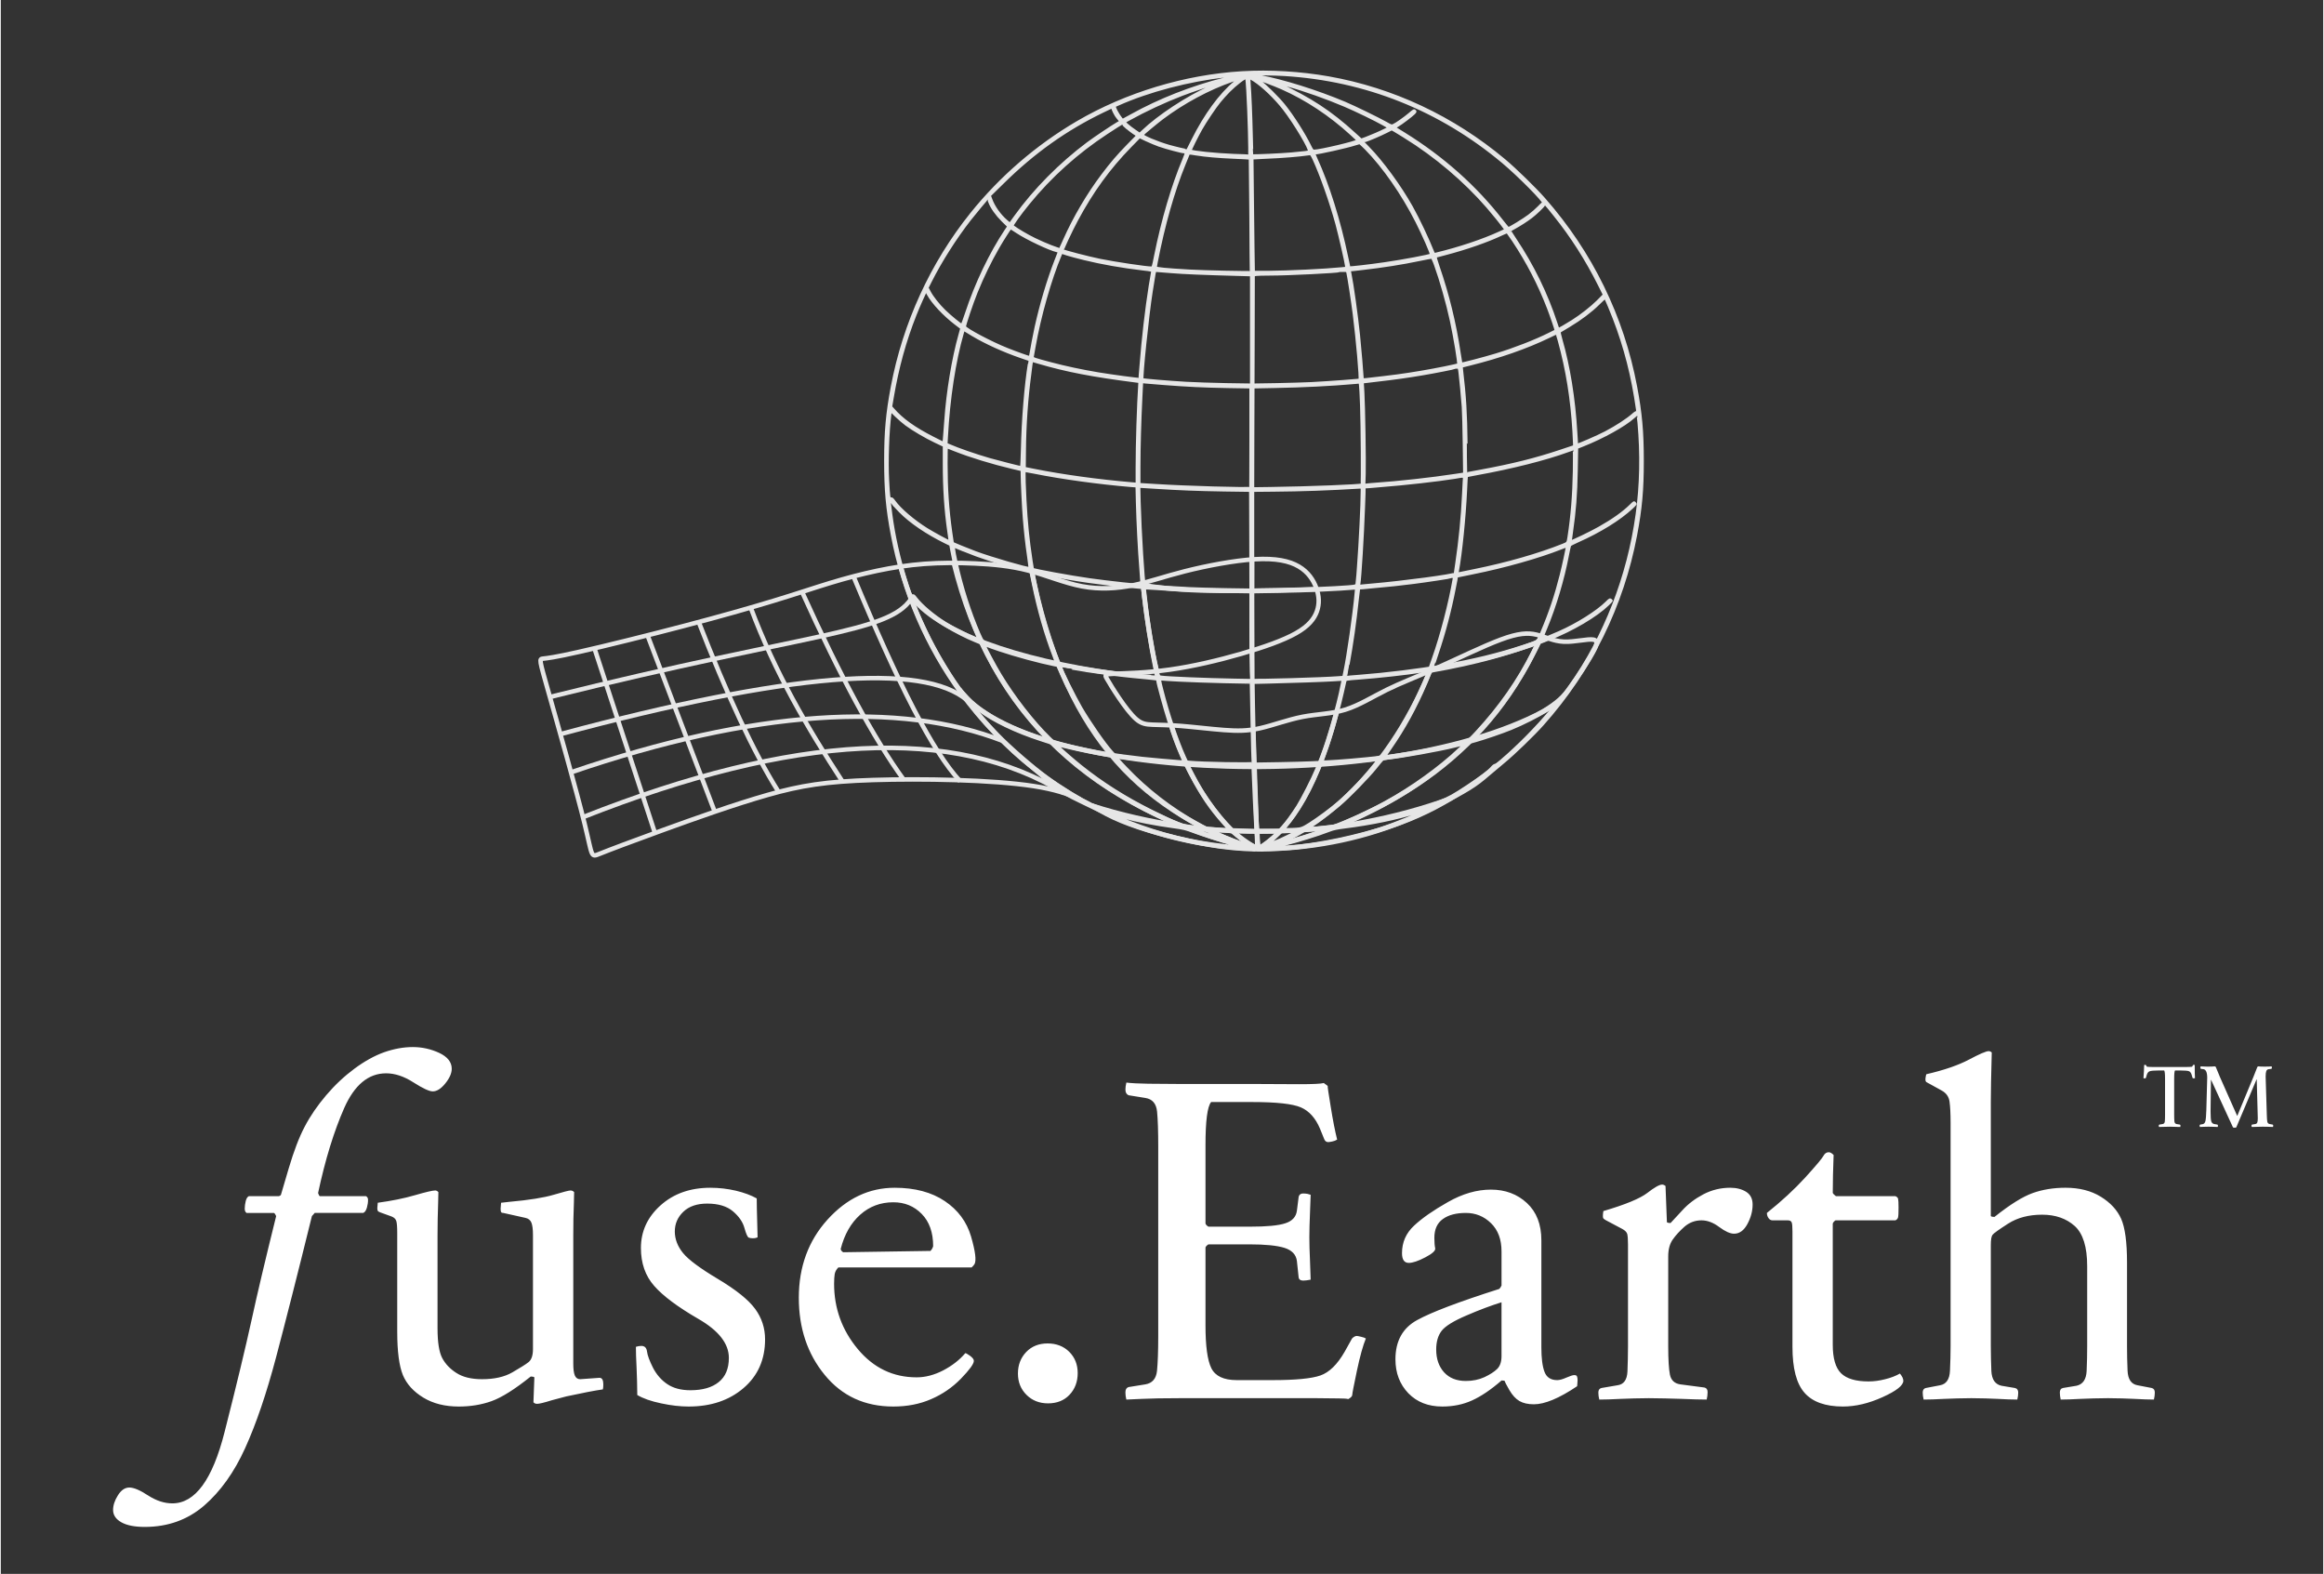<?xml version="1.0" encoding="UTF-8"?>
<!DOCTYPE svg PUBLIC "-//W3C//DTD SVG 1.1//EN" "http://www.w3.org/Graphics/SVG/1.1/DTD/svg11.dtd">
<!-- Creator: CorelDRAW 2019 (64-Bit) -->
<svg xmlns="http://www.w3.org/2000/svg" xml:space="preserve" width="731px" height="495px" version="1.1" style="shape-rendering:geometricPrecision; text-rendering:geometricPrecision; image-rendering:optimizeQuality; fill-rule:evenodd; clip-rule:evenodd"
viewBox="0 0 715.14 484.592"
 xmlns:xlink="http://www.w3.org/1999/xlink">
 <rect x="0" y="0" width="715.14" height="484.592" fill="#333333" stroke="none"/>
 <defs>
  <style type="text/css">
   <![CDATA[
    .str1 {stroke:#E6E6E6;stroke-width:1.388;stroke-miterlimit:22.926}
    .str0 {stroke:#E6E6E6;stroke-width:0.555;stroke-miterlimit:22.926}
    .fil0 {fill:none}
    .fil2 {fill:none}
    .fil1 {fill:#E6E6E6}
    .fil3 {fill:white;fill-rule:nonzero}
   ]]>
  </style>
 </defs>
 <g id="Layer_x0020_1">
  <rect class="fil0" width="715.14" height="484.592"/>
  <path class="fil1 str0" d="M382.133 22.213c-17.496,1.05 -35.611,6.538 -50.672,15.343 -12.439,7.287 -23.641,16.953 -32.67,28.193 -12.308,15.323 -20.738,33.719 -24.447,53.295 -1.554,8.205 -2.06,13.844 -2.06,22.854 0,9.01 0.506,14.649 2.06,22.854 3.335,17.702 10.566,34.468 21.056,48.874 6.201,8.505 14.125,16.766 22.236,23.173 1.012,0.805 2.51,2.098 3.353,2.885 2.342,2.191 5.451,4.327 8.973,6.144 2.623,1.349 12.289,5.957 14.237,6.781 11.109,4.702 22.424,7.531 34.843,8.73 4.703,0.468 15.155,0.468 19.857,0 15.342,-1.48 29.523,-5.601 42.505,-12.364 10.715,-5.564 12.626,-6.744 16.879,-10.434 0.936,-0.806 2.997,-2.529 4.589,-3.859 3.204,-2.641 9.142,-8.374 11.989,-11.577 14.762,-16.541 24.615,-36.548 28.736,-58.353 1.555,-8.205 2.061,-13.844 2.061,-22.854 0,-9.01 -0.506,-14.649 -2.061,-22.854 -4.083,-21.637 -13.693,-41.269 -28.305,-57.885 -2.81,-3.203 -8.936,-9.16 -12.233,-11.914 -15.829,-13.244 -34.337,-21.936 -54.175,-25.458 -8.786,-1.536 -18.077,-2.098 -26.751,-1.573l0 -0.001zm13.113 0.918c25.046,1.537 47.919,10.678 67.251,26.863 4.815,4.028 12.926,12.233 12.345,12.458 -0.149,0.056 -0.768,0.655 -1.386,1.311 -0.618,0.656 -1.929,1.798 -2.922,2.548 -1.724,1.292 -5.901,3.84 -6.276,3.84 -0.112,0 -0.955,-0.993 -1.892,-2.211 -8.092,-10.453 -18.227,-19.482 -30.197,-26.9l-2.848 -1.761 0.862 -0.506c1.161,-0.674 4.365,-3.109 5.058,-3.821 0.506,-0.543 0.525,-0.618 0.244,-0.881 -0.282,-0.281 -0.431,-0.206 -1.78,0.956 -1.48,1.255 -4.027,3.053 -4.964,3.465 -0.45,0.206 -0.637,0.15 -2.173,-0.73 -2.248,-1.274 -9.854,-4.983 -12.72,-6.182 -8.598,-3.616 -19.014,-6.875 -26.001,-8.168 -0.918,-0.187 -1.723,-0.356 -1.761,-0.393 -0.15,-0.15 6.144,-0.075 9.16,0.112l0 0zm-18.452 1.012c-10.134,2.585 -19.969,6.444 -28.623,11.24 -1.405,0.787 -2.623,1.423 -2.679,1.423 -0.319,0 -1.892,-2.416 -2.267,-3.503l-0.206 -0.58 1.049 -0.469c9.498,-4.233 21.805,-7.455 33.288,-8.729 2.735,-0.3 2.642,-0.187 -0.562,0.618l0 0zm7.007 3.859c0.412,7.1 0.749,19.557 0.543,19.763 -0.038,0.038 -2.173,0 -4.74,-0.112 -5.395,-0.206 -12.738,-0.956 -13.131,-1.349 -0.113,-0.112 1.985,-4.365 3.259,-6.594 1.293,-2.286 4.159,-6.557 5.601,-8.336 0.694,-0.881 2.042,-2.36 2.96,-3.297 1.986,-2.005 4.983,-4.29 5.17,-3.953 0.075,0.131 0.225,1.873 0.338,3.878l0 0zm2.098 -3.166c2.753,1.78 6.519,5.395 9.16,8.804 3.316,4.272 8.242,12.552 7.68,12.907 -0.262,0.169 -1.03,0.263 -5.245,0.656 -2.903,0.281 -11.764,0.674 -12.008,0.544 -0.056,-0.038 -0.168,-2.698 -0.224,-5.92 -0.131,-6.013 -0.431,-13.207 -0.675,-16.129 -0.075,-0.899 -0.075,-1.63 0,-1.63 0.057,0 0.656,0.356 1.311,0.768l0.001 0zm-5.92 0.394c-4.552,3.765 -9.198,10.115 -13.057,17.833 -0.824,1.667 -1.536,3.054 -1.573,3.091 -0.094,0.094 -3.541,-0.693 -5.695,-1.311 -3.522,-1.012 -8.186,-2.979 -7.961,-3.353 0.168,-0.281 4.308,-3.709 5.994,-4.983 6.463,-4.871 14.368,-9.123 21.543,-11.577 1.779,-0.6 1.817,-0.6 0.749,0.299l0 0.001zm14.518 2.041c7.475,3.316 14.78,8.149 21.168,13.994 1.087,0.974 1.986,1.854 2.023,1.929 0.169,0.394 -11.464,3.166 -13.337,3.166 -0.319,0 -0.544,-0.281 -1.031,-1.274 -1.854,-3.821 -5.432,-9.441 -8.13,-12.776 -1.742,-2.173 -5.732,-6.125 -7.118,-7.08 -0.487,-0.338 -0.881,-0.656 -0.881,-0.675 0,-0.187 4.946,1.667 7.306,2.716l0 0zm1.78 -0.861c5.264,1.442 11.951,3.821 17.59,6.219 3.166,1.33 9.572,4.44 11.764,5.695l1.705 0.974 -1.106 0.562c-1.517,0.768 -4.196,1.929 -5.9,2.566l-1.405 0.506 -2.154 -1.948c-7.175,-6.557 -13.544,-10.734 -23.211,-15.211 -0.599,-0.263 -0.318,-0.207 2.717,0.637l0 0zm-24.091 0.356c-6.95,3.109 -15.829,8.973 -20.606,13.562l-0.88 0.824 -1.368 -0.936c-0.768,-0.506 -1.798,-1.293 -2.323,-1.761l-0.918 -0.843 1.387 -0.787c4.814,-2.679 10.902,-5.526 16.241,-7.568 3.184,-1.218 9.441,-3.297 9.985,-3.316 0.149,0 -0.525,0.375 -1.518,0.825l0 0zm-28.942 8.729c0.3,0.468 0.749,1.068 1.011,1.349l0.469 0.506 -0.9 0.524c-1.929,1.143 -7.043,4.571 -9.179,6.163 -8.504,6.369 -16.372,14.312 -22.31,22.555l-1.612 2.229 -1.03 -0.881c-2.004,-1.723 -3.84,-4.308 -4.646,-6.537l-0.43 -1.162 4.065 -3.99c9.404,-9.273 19.332,-16.335 30.647,-21.805l2.81 -1.349 0.281 0.768c0.168,0.431 0.543,1.162 0.824,1.63l0 0zm3.166 3.672c0.637,0.58 1.686,1.386 2.323,1.817l1.161 0.768 -2.847 2.903c-3.185,3.26 -5.077,5.471 -7.906,9.217 -4.458,5.901 -8.71,13.15 -11.726,19.932 -0.637,1.442 -1.218,2.697 -1.293,2.772 -0.206,0.225 -4.515,-1.461 -7.774,-3.053 -2.398,-1.18 -5.114,-2.773 -6.725,-3.972 -0.225,-0.149 2.285,-3.652 4.889,-6.837 6.819,-8.374 15.005,-15.717 24.072,-21.655 2.604,-1.705 4.477,-2.904 4.608,-2.922 0.037,-0.019 0.599,0.449 1.218,1.03l0 0zm85.834 3.034c9.572,5.958 18.471,13.488 25.514,21.618 1.667,1.911 4.252,5.114 5.077,6.294l0.449 0.6 -1.667 0.768c-5.17,2.398 -12.607,4.889 -19.745,6.594 -0.43,0.112 -0.524,0.056 -0.749,-0.487 -1.63,-4.121 -4.496,-10.153 -6.594,-13.9 -3.578,-6.388 -9.123,-13.956 -13.356,-18.264 -0.862,-0.881 -1.574,-1.649 -1.574,-1.705 0,-0.056 0.356,-0.225 0.806,-0.337 1.105,-0.338 4.402,-1.761 6.313,-2.717l1.592 -0.805 0.843 0.468c0.468,0.263 1.854,1.106 3.091,1.873l0 0zm-75.437 2.736c2.004,0.692 6.856,1.985 7.511,1.985 0.207,0 0.431,0.075 0.487,0.187 0.057,0.094 -0.224,0.956 -0.636,1.911 -3.391,7.999 -6.52,18.621 -8.749,29.692 -0.674,3.409 -0.73,3.615 -1.142,3.615 -1.611,0 -11.296,-1.442 -15.792,-2.36 -3.653,-0.749 -11.09,-2.679 -11.371,-2.96 -0.15,-0.15 2.548,-5.92 4.309,-9.198 4.739,-8.86 9.872,-15.923 16.484,-22.704l2.773 -2.829 2.098 0.993c1.161,0.543 2.96,1.293 4.028,1.668l0 0zm63.466 0.899c5.527,5.62 11.278,13.9 15.624,22.461 2.06,4.064 4.608,9.872 4.402,10.059 -0.281,0.281 -8.58,1.855 -14.05,2.641 -4.739,0.694 -10.771,1.386 -10.902,1.255 -0.056,-0.037 -0.375,-1.461 -0.731,-3.147 -2.341,-11.239 -5.807,-22.292 -9.516,-30.366 -0.356,-0.787 -0.6,-1.442 -0.525,-1.442 1.181,0 9.966,-1.967 12.495,-2.791 0.619,-0.206 1.218,-0.375 1.311,-0.375 0.113,-0.019 0.956,0.768 1.892,1.705l0 0zm-52.32 1.742c3.034,0.487 6.874,0.824 11.764,1.03 2.604,0.113 4.777,0.225 4.795,0.262 0.113,0.113 0.394,34.694 0.281,34.806 -0.168,0.15 -14.405,-0.15 -18.77,-0.412 -7.25,-0.412 -10.303,-0.712 -10.303,-1.012 0,-0.112 0.131,-0.843 0.281,-1.611 2.173,-11.239 5.208,-21.917 8.524,-29.991 0.524,-1.274 1.049,-2.548 1.161,-2.847 0.225,-0.6 0.075,-0.581 2.267,-0.225l0 0zm36.21 1.348c2.267,4.89 5.283,13.432 7.1,20.101 0.974,3.634 2.81,11.633 2.941,12.832l0.056 0.562 -1.311 0.131c-5.208,0.525 -16.691,1.068 -22.704,1.105l-4.346 0 -0.113 -7.081c-0.037,-3.896 -0.131,-11.726 -0.206,-17.403l-0.112 -10.34 1.948 -0.112c1.068,-0.057 3.746,-0.188 5.957,-0.3 2.211,-0.131 5.245,-0.375 6.744,-0.544 1.498,-0.187 2.866,-0.356 3.034,-0.374 0.225,-0.019 0.525,0.393 1.012,1.423l0 0zm-99.809 13.301c0.619,1.686 2.192,3.915 4.084,5.788l1.742 1.705 -0.805 1.199c-4.665,6.969 -9.198,16.447 -12.139,25.402 -0.656,1.985 -1.255,3.615 -1.349,3.615 -0.299,0 -3.391,-2.529 -5.151,-4.215 -1.93,-1.873 -3.841,-4.271 -4.721,-5.994l-0.6 -1.124 0.993 -1.967c3.073,-6.126 7.625,-13.301 12.102,-19.033 1.442,-1.854 5.283,-6.444 5.395,-6.444 0.037,0 0.243,0.487 0.449,1.068l0 0zm174.141 4.215c5.114,6.35 9.723,13.562 13.582,21.28l1.517 3.035 -1.911 1.93c-1.986,1.967 -5.095,4.402 -7.737,6.069 -2.041,1.293 -4.233,2.548 -4.289,2.454 -0.038,-0.019 -0.3,-0.768 -0.581,-1.648 -2.997,-9.142 -7.231,-17.815 -12.701,-26.002 -0.918,-1.386 -1.63,-2.529 -1.592,-2.547 0.037,-0.038 0.656,-0.375 1.367,-0.768 1.743,-0.956 3.653,-2.192 5.152,-3.316 1.368,-1.03 3.672,-3.222 3.971,-3.803 0.244,-0.412 0.113,-0.562 3.222,3.316l0 0zm-165.58 5.114c3.091,2.042 10.004,5.301 12.252,5.807 0.318,0.075 0.58,0.15 0.58,0.187 0,0.038 -0.449,1.218 -1.011,2.66 -2.342,6.014 -4.552,13.451 -6.107,20.475 -0.468,2.08 -1.405,7.007 -1.592,8.28 -0.075,0.506 -0.188,0.9 -0.263,0.9 -0.3,0 -4.084,-1.349 -6.856,-2.455 -4.758,-1.873 -12.663,-6.05 -12.963,-6.837 -0.113,-0.318 2.21,-7.25 3.559,-10.565 2.023,-4.983 4.178,-9.404 6.707,-13.807 1.217,-2.116 3.596,-5.863 3.727,-5.863 0.075,0 0.956,0.543 1.967,1.218zm152.748 2.585c4.402,6.632 7.887,13.357 10.734,20.737 0.843,2.173 2.417,6.782 2.342,6.857 -0.019,0.018 -0.899,0.468 -1.93,0.974 -4.327,2.173 -10.79,4.683 -16.466,6.406 -3.69,1.124 -10.397,2.866 -10.509,2.754 -0.056,-0.056 -0.3,-1.461 -0.562,-3.147 -1.386,-9.273 -3.541,-18.04 -6.5,-26.638 -0.675,-1.93 -0.956,-2.998 -0.806,-3.035 0.113,-0.037 1.386,-0.375 2.829,-0.749 6.35,-1.649 13.094,-3.991 17.422,-6.07 0.824,-0.393 1.573,-0.674 1.648,-0.637 0.075,0.057 0.88,1.199 1.798,2.548zm-132.141 5.657c5.507,1.349 11.558,2.417 18.32,3.222 2.304,0.263 2.735,0.356 2.66,0.6 -0.037,0.168 -0.374,2.154 -0.749,4.421 -1.161,7.381 -2.154,15.885 -2.829,24.54 -0.168,2.154 -0.337,3.971 -0.374,4.009 -0.132,0.131 -8.13,-0.937 -12.57,-1.668 -5.245,-0.88 -10.284,-1.966 -14.518,-3.09 -5.096,-1.349 -5.732,-1.574 -5.657,-1.93 0.037,-0.168 0.281,-1.536 0.543,-3.035 1.686,-9.535 4.908,-20.887 8.036,-28.305l0.281 -0.693 1.742 0.562c0.956,0.3 3.26,0.918 5.115,1.368l0 -0.001zm108.126 1.874c1.611,4.439 3.709,11.782 4.833,17.046 1.18,5.471 2.454,13.17 2.21,13.413 -0.225,0.206 -6.837,1.536 -11.408,2.304 -5.713,0.956 -8.018,1.256 -16.972,2.267 -0.656,0.075 -0.899,0.038 -0.899,-0.131 0,-0.749 -0.806,-10.341 -1.143,-13.45 -0.618,-5.995 -1.985,-15.792 -2.623,-18.771 -0.112,-0.505 -0.168,-0.955 -0.131,-0.992 0.038,-0.057 1.63,-0.262 3.541,-0.469 6.463,-0.73 12.382,-1.667 17.871,-2.81 1.855,-0.393 3.484,-0.693 3.634,-0.674 0.169,0 0.6,0.899 1.087,2.267l0 0zm-81.245 2.154c4.159,0.337 9.61,0.562 20.662,0.862l3.878 0.112 0 16.785 0 16.766 -7.53 -0.113c-4.159,-0.075 -9.742,-0.262 -12.42,-0.412 -5.395,-0.318 -13.207,-0.974 -13.357,-1.124 -0.356,-0.337 1.649,-19.669 2.791,-26.881 0.993,-6.314 0.993,-6.37 1.237,-6.37 0.075,0 2.21,0.169 4.739,0.375l0 0zm54.194 0.037c0.282,1.143 1.499,8.992 1.986,12.889 0.974,7.68 2.042,19.8 1.761,20.062 -0.15,0.131 -8.767,0.787 -14.78,1.106 -1.967,0.093 -6.782,0.243 -10.678,0.318l-7.1 0.112 0.056 -16.765 0.038 -16.766 0.712 -0.131c0.374,-0.056 2.341,-0.113 4.346,-0.113 5.376,0 21.056,-0.787 21.336,-1.049 0.038,-0.037 0.562,-0.075 1.162,-0.075 0.955,0 1.068,0.038 1.161,0.412l0 0zm-129.107 6.857c1.443,2.603 4.946,6.331 8.43,8.991l1.799 1.368 -0.525 1.911c-2.079,7.38 -3.784,17.665 -4.383,26.45 -0.169,2.361 -0.356,4.89 -0.431,5.583l-0.131 1.274 -3.091 -1.555c-5.733,-2.904 -9.592,-5.657 -12.327,-8.823l-0.618 -0.693 0.487 -2.867c1.555,-9.141 3.803,-17.346 7.006,-25.42 1.087,-2.754 3.054,-7.119 3.185,-7.119 0.056,0 0.337,0.412 0.599,0.9l0 0zm209.753 3.84c3.784,9.01 6.369,18.002 7.98,27.762 0.693,4.196 0.73,4.646 0.505,4.496 -0.112,-0.056 -0.655,0.262 -1.18,0.749 -1.723,1.536 -5.02,3.691 -8.392,5.47 -2.51,1.312 -8.542,3.934 -8.692,3.784 -0.038,-0.037 -0.169,-1.723 -0.281,-3.728 -0.6,-10.34 -2.192,-20.231 -4.608,-28.605 -0.469,-1.648 -0.581,-2.248 -0.413,-2.36 0.132,-0.075 1.387,-0.843 2.81,-1.686 3.503,-2.098 6.744,-4.533 9.011,-6.781 1.049,-1.031 1.948,-1.855 2.023,-1.836 0.056,0.037 0.618,1.255 1.237,2.735zm-196.003 8.692c4.047,2.417 9.648,4.945 14.818,6.725 1.424,0.487 2.623,0.899 2.623,0.899 0.018,0.019 -0.038,0.487 -0.132,1.049 -1.086,6.725 -1.948,17.178 -2.154,26.507 -0.075,2.941 -0.187,5.339 -0.262,5.339 -0.318,0 -7.268,-1.779 -9.648,-2.454 -4.402,-1.274 -9.591,-3.072 -12.326,-4.271l-0.899 -0.393 0.113 -2.005c0.636,-11.951 2.397,-23.453 4.889,-32.052l0.3 -0.993 0.487 0.319c0.28,0.187 1.273,0.787 2.191,1.33l0 0zm180.492 1.686c2.472,9.01 3.896,17.833 4.496,27.874 0.093,1.742 0.187,3.485 0.187,3.859l0 0.675 -3.971 1.33c-7.831,2.622 -14.874,4.383 -24.859,6.219 -2.192,0.412 -4.028,0.749 -4.046,0.749 -0.019,0 -0.094,-4.027 -0.15,-8.954 -0.113,-9.535 -0.412,-14.462 -1.387,-22.816l-0.093 -0.956 2.398 -0.599c9.197,-2.286 17.609,-5.227 24.427,-8.524 1.181,-0.562 2.211,-1.049 2.267,-1.049 0.075,0 0.394,0.993 0.731,2.192l0 0zm-160.241 6.781c8.673,2.548 16.578,4.065 30.047,5.789l1.03 0.131 -0.037 0.655c-0.431,6.482 -0.805,18.434 -0.805,25.646l0 4.945 -1.537 -0.131c-10.097,-0.843 -21.355,-2.398 -29.86,-4.103l-2.978 -0.599 0.056 -5.339c0.056,-7.643 0.655,-16.185 1.63,-23.416 0.15,-1.18 0.337,-2.604 0.393,-3.147 0.075,-0.525 0.15,-0.974 0.169,-0.974 0.018,0 0.88,0.244 1.892,0.543zm129.669 3.147c0.243,1.911 0.693,6.688 0.992,10.453 0.094,1.443 0.244,6.632 0.3,11.54l0.112 8.917 -2.603 0.393c-7.4,1.143 -17.853,2.285 -24.896,2.754 -0.918,0.056 -2.023,0.168 -2.417,0.224l-0.73 0.094 0.112 -3.334c0.112,-3.915 -0.15,-20.738 -0.412,-25.084 -0.113,-1.648 -0.169,-2.997 -0.15,-3.034 0.038,-0.019 1.948,-0.263 4.252,-0.525 4.983,-0.562 9.742,-1.218 14.181,-1.985 3.616,-0.6 9.835,-1.836 9.966,-1.967 0.038,-0.038 0.3,-0.075 0.581,-0.075 0.506,0 0.524,0.037 0.712,1.629l0 0zm-91.005 3.41c7.25,0.562 12.158,0.805 19.726,0.936l6.875 0.113 0 15.342c0,8.43 -0.037,15.38 -0.075,15.455 -0.206,0.337 -20.082,-0.244 -29.036,-0.825 -2.267,-0.149 -4.309,-0.281 -4.552,-0.281l-0.431 0 0 -5.395c0,-5.919 0.244,-14.312 0.6,-21.374l0.224 -4.552 0.937 0.112c0.524,0.057 3.11,0.263 5.732,0.469l0 0zm60.676 6.575c0.225,5.919 0.337,24.09 0.15,24.278 -0.3,0.299 -16.073,0.918 -27.819,1.086l-5.469 0.075 0.037 -15.492 0.056 -15.473 6.557 -0.131c8.542,-0.15 17.421,-0.6 24.633,-1.237l1.405 -0.131 0.113 0.656c0.075,0.356 0.225,3.222 0.337,6.369l0 0zm-140.122 5.919c2.267,1.668 5.976,3.841 8.954,5.264l2.679 1.274 0 5.526c0,7.587 0.45,14.35 1.387,20.794 0.243,1.592 0.412,2.941 0.374,2.978 -0.094,0.113 -4.72,-2.397 -6.819,-3.69 -4.083,-2.529 -8.298,-6.107 -10.041,-8.561 -0.58,-0.805 -0.824,-1.011 -1.123,-0.936 -0.506,0.112 -0.544,-0.188 -0.843,-5.527 -0.319,-5.732 0,-15.117 0.693,-20.437l0.112 -0.843 1.555 1.517c0.862,0.843 2.248,2.023 3.072,2.641l0 0zm225.544 -0.73c0.88,9.76 0.693,19.314 -0.562,28.343 -2.66,19.182 -9.741,37.353 -20.606,52.864 -2.173,3.072 -4.084,4.777 -8.28,7.381 -4.927,3.053 -13.581,6.669 -20.55,8.598 -0.525,0.15 -0.674,0.337 1.929,-2.491 6.126,-6.65 12.158,-15.455 16.429,-24.016l1.368 -2.716 2.791 -1.105c7.268,-2.867 14.537,-7.156 18.208,-10.716 1.255,-1.217 1.274,-1.236 0.881,-1.517 -0.394,-0.262 -0.469,-0.225 -1.48,0.787 -2.848,2.828 -8.917,6.65 -14.462,9.104 -2.36,1.03 -5.301,2.248 -5.339,2.192 -0.019,-0.038 0.544,-1.424 1.255,-3.11 2.866,-6.837 5.377,-15.267 6.8,-22.798 0.281,-1.442 0.562,-2.735 0.637,-2.866 0.056,-0.131 1.124,-0.693 2.361,-1.236 6.743,-2.979 12.925,-6.8 16.653,-10.303 1.274,-1.181 1.311,-1.237 0.974,-1.593 -0.337,-0.356 -0.356,-0.356 -1.386,0.675 -2.285,2.248 -5.489,4.533 -9.685,6.893 -2.604,1.48 -8.486,4.309 -8.636,4.159 -0.037,-0.037 0.075,-1.199 0.281,-2.585 0.974,-6.725 1.349,-11.521 1.499,-19.426l0.112 -6.632 1.78 -0.711c6.125,-2.417 12.869,-6.163 15.642,-8.692 0.524,-0.469 0.993,-0.843 1.049,-0.862 0.056,0 0.206,1.068 0.337,2.379l0 0zm-210.501 8.655c4.72,1.873 11.558,3.971 17.534,5.376l3.034 0.712 0 1.049c0,2.266 0.394,10.415 0.656,13.675 0.375,4.496 0.731,7.736 1.33,11.858 0.262,1.836 0.45,3.39 0.393,3.428 -0.299,0.3 -11.783,-3.035 -16.597,-4.833 -2.192,-0.806 -6.744,-2.679 -6.894,-2.829 -0.018,-0.037 -0.243,-1.517 -0.505,-3.316 -0.993,-7.062 -1.424,-13.375 -1.424,-20.999 0,-2.773 0.037,-5.039 0.094,-5.039 0.037,0 1.123,0.412 2.379,0.918zm190.607 6.238c-0.131,7.474 -0.656,13.993 -1.649,20.381 -0.281,1.798 -0.262,1.798 -1.63,2.341 -7.399,2.979 -17.346,5.826 -27.387,7.85 -2.323,0.468 -4.421,0.899 -4.665,0.955 -0.412,0.112 -0.431,0.075 -0.318,-0.506 1.03,-5.582 2.154,-16.597 2.548,-25.233 0.093,-2.211 0.206,-4.046 0.243,-4.065 0.038,-0.038 1.461,-0.318 3.147,-0.637 10.678,-1.929 21.131,-4.571 27.987,-7.081 0.824,-0.3 1.574,-0.562 1.668,-0.581 0.093,0 0.112,2.735 0.056,6.576zm-166.292 0.618c8.673,1.742 20.157,3.315 30.085,4.14l1.536 0.112 0.112 4.814c0.169,6.332 0.581,14.518 1.068,20.513 0.206,2.66 0.356,4.87 0.3,4.908 -0.169,0.169 -10.097,-0.918 -15.867,-1.723 -5.638,-0.787 -17.122,-2.885 -17.403,-3.185 -0.112,-0.112 -0.655,-3.615 -1.142,-7.381 -0.712,-5.582 -1.162,-11.727 -1.424,-19.163 -0.094,-2.885 -0.075,-3.504 0.131,-3.504 0.15,0 1.311,0.225 2.604,0.469l0 0zm132.366 2.754c-0.056,0.861 -0.149,2.697 -0.206,4.083 -0.281,6.407 -1.049,14.181 -2.06,20.944 -0.262,1.667 -0.469,3.109 -0.469,3.203 0,0.468 -16.166,2.623 -25.289,3.391 -1.292,0.112 -2.735,0.243 -3.222,0.299l-0.899 0.113 0.093 -0.543c0.338,-1.911 1.124,-14.874 1.424,-23.379 0.113,-3.409 0.244,-6.219 0.263,-6.238 0.037,-0.038 2.079,-0.225 4.533,-0.431 7.924,-0.618 17.702,-1.724 23.097,-2.585 3.166,-0.525 2.866,-0.656 2.735,1.143zm-94.807 1.929c7.212,0.468 12.889,0.693 21.075,0.824l7.961 0.113 0.057 15.155 0.037 15.154 -7.531 -0.112c-4.158,-0.075 -9.197,-0.206 -11.202,-0.319 -6.2,-0.299 -13.581,-0.786 -13.712,-0.917 -0.338,-0.3 -1.33,-16.541 -1.574,-25.365l-0.112 -4.814 0.431 0c0.243,0 2.304,0.131 4.57,0.281l0 0zm63.411 1.068c0,3.859 -0.618,16.148 -1.124,22.76 -0.206,2.604 -0.375,4.964 -0.375,5.245 0,0.918 -0.168,0.993 -2.547,1.181 -4.627,0.374 -14.106,0.749 -21.562,0.88l-7.736 0.112 0 -15.154 0 -15.155 6.05 -0.056c9.123,-0.075 17.066,-0.356 26.882,-0.956 0.393,-0.019 0.412,0.056 0.412,1.143l0 0zm-144.374 3.877c0.281,0.375 1.292,1.461 2.248,2.436 3.184,3.222 8.167,6.612 13.825,9.404l1.611 0.786 0.224 1.237c1.63,8.935 4.702,19.201 7.962,26.507 0.262,0.618 0.45,1.143 0.412,1.18 -0.225,0.243 -7.287,-3.278 -10.078,-5.02 -3.653,-2.286 -7.194,-5.283 -8.992,-7.606 -0.618,-0.824 -0.806,-0.955 -1.086,-0.805 -0.413,0.224 -0.6,-0.225 -2.042,-4.852 -2.117,-6.763 -3.616,-13.45 -4.515,-20.251 -0.599,-4.552 -0.581,-4.458 -0.318,-4.046 0.131,0.188 0.468,0.656 0.749,1.03l0 0zm21.749 14.35c5.151,2.098 11.033,4.009 17.328,5.601l3.259 0.824 0.787 3.897c1.611,7.905 3.84,15.698 6.35,22.161 0.375,0.974 0.637,1.798 0.6,1.836 -0.131,0.131 -1.817,-0.244 -6.294,-1.349 -4.684,-1.162 -9.236,-2.529 -12.552,-3.747 -1.292,-0.487 -2.584,-0.955 -2.866,-1.068 -0.636,-0.224 -1.105,-1.142 -2.735,-5.17 -2.753,-6.837 -5.02,-14.555 -6.481,-22.011 -0.263,-1.443 -0.338,-2.192 -0.206,-2.136 0.112,0.057 1.386,0.581 2.81,1.162l0 0zm185.755 -1.068c0,0.45 -1.18,5.92 -1.855,8.58 -1.573,6.238 -3.353,11.577 -5.863,17.459 -1.33,3.128 -0.824,2.753 -5.582,4.308 -7.793,2.548 -15.511,4.421 -25.103,6.107 -1.386,0.244 -2.547,0.412 -2.584,0.394 -0.038,-0.038 0.524,-1.818 1.254,-3.972 2.248,-6.687 4.009,-13.356 5.339,-20.269 0.375,-1.911 0.693,-3.484 0.731,-3.503 0.019,-0.018 2.192,-0.468 4.814,-1.011 9.798,-1.967 20.326,-4.946 27.163,-7.662 1.555,-0.618 1.686,-0.656 1.686,-0.431l0 0zm-159.604 8.636c7.699,1.555 16.503,2.81 26.507,3.765 1.236,0.131 2.266,0.244 2.285,0.262 0.019,0.019 0.169,1.218 0.338,2.661 0.711,6.425 2.154,15.585 3.353,21.336 0.356,1.649 0.618,3.016 0.599,3.035 -0.056,0.075 -7.868,-0.656 -10.696,-0.993 -5.751,-0.674 -11.596,-1.555 -16.879,-2.529l-2.06 -0.393 -1.049 -2.735c-2.023,-5.301 -3.653,-10.584 -5.021,-16.223 -0.693,-2.81 -1.873,-8.505 -1.873,-8.954 0,-0.113 0.169,-0.15 0.431,-0.075 0.225,0.056 2.061,0.449 4.065,0.843l0 0zm124.798 1.086c-1.311,7.587 -3.859,17.385 -6.35,24.409l-1.031 2.941 -2.098 0.319c-3.503,0.524 -8.991,1.199 -13.131,1.611 -3.709,0.356 -10.266,0.918 -10.341,0.862 -0.019,-0.019 0.262,-1.63 0.618,-3.578 1.162,-6.295 2.155,-13.338 2.866,-20.101 0.207,-1.779 0.394,-3.278 0.45,-3.334 0.037,-0.056 1.892,-0.244 4.084,-0.45 4.814,-0.412 8.617,-0.824 12.532,-1.33 3.747,-0.468 11.689,-1.667 11.783,-1.78 0.038,-0.037 0.225,-0.074 0.393,-0.074 0.244,0 0.3,0.112 0.225,0.505l0 0zm-91.079 3.241c4.908,0.394 13.675,0.75 20.943,0.881l7.531 0.112 0 11.071c0,6.088 0.056,12.139 0.131,13.45l0.113 2.379 -5.133 -0.093c-8.58,-0.15 -20.831,-0.656 -22.592,-0.937 -0.581,-0.093 -0.6,-0.112 -0.974,-1.817 -1.293,-5.676 -2.96,-15.942 -3.578,-21.955 -0.113,-1.03 -0.244,-2.192 -0.3,-2.585l-0.112 -0.693 0.824 0c0.431,0 1.855,0.094 3.147,0.187l0 0zm60.938 0.693c-0.712,7.493 -2.454,19.614 -3.541,24.803l-0.299 1.442 -1.442 0.113c-4.497,0.374 -25.814,0.992 -26.058,0.749 -0.056,-0.056 -0.131,-6.107 -0.15,-13.45l-0.075 -13.357 7.83 -0.131c8.299,-0.131 18.696,-0.581 23.51,-1.03 0.263,-0.019 0.3,0.131 0.225,0.861l0 0zm-133.509 5.321c3.578,3.446 10.434,7.643 16.485,10.097l1.517 0.618 1.349 2.735c4.402,8.842 10.303,17.346 16.991,24.521 1.086,1.143 1.948,2.098 1.892,2.098 -0.038,0 -1.293,-0.412 -2.773,-0.918 -9.835,-3.315 -17.89,-7.924 -21.73,-12.401 -0.562,-0.656 -1.274,-1.442 -1.592,-1.761 -1.742,-1.705 -6.782,-9.947 -9.872,-16.148 -2.099,-4.158 -5.189,-11.277 -5.189,-11.914 0,-0.093 0.318,0.244 0.73,0.75 0.393,0.487 1.386,1.536 2.192,2.323zm187.947 13.112c-4.403,8.805 -10.154,17.047 -17.291,24.747 -1.873,2.042 -2.51,2.603 -3.072,2.753 -5.863,1.593 -14.574,3.297 -21.393,4.234 -1.18,0.15 -2.435,0.337 -2.754,0.393 -0.337,0.056 -0.618,0.038 -0.618,-0.018 0,-0.057 0.656,-1.049 1.461,-2.211 4.215,-6.051 7.775,-12.532 10.959,-19.988 0.768,-1.798 1.443,-3.447 1.517,-3.671 0.113,-0.338 0.394,-0.45 2.136,-0.712 3.26,-0.525 11.034,-2.098 14.387,-2.923 3.99,-0.955 10.191,-2.753 13.188,-3.784 1.292,-0.449 2.36,-0.805 2.398,-0.786 0.037,0.018 -0.375,0.899 -0.918,1.966l0 0zm-164.175 -0.262c4.87,1.63 12.345,3.672 16.785,4.552l1.049 0.206 1.011 2.286c3.541,8.13 9.46,17.927 14.181,23.528l0.862 1.012 -1.012 -0.131c-1.855,-0.225 -9.404,-1.799 -12.832,-2.66l-3.372 -0.862 -1.18 -1.143c-5.039,-4.908 -10.921,-12.476 -15.118,-19.426 -1.479,-2.435 -4.776,-8.561 -4.776,-8.86 0,-0.057 0.318,0.018 0.712,0.187 0.374,0.168 2.041,0.749 3.69,1.311l0 0zm30.254 6.875c4.814,0.693 9.328,1.218 14.798,1.705 1.799,0.169 3.335,0.356 3.41,0.393 0.075,0.056 0.15,0.244 0.15,0.412 0,0.637 2.248,8.805 3.372,12.289 1.199,3.69 2.866,8.13 4.008,10.734 0.375,0.843 0.675,1.574 0.675,1.63 0,0.112 -0.412,0.075 -6.744,-0.468 -4.59,-0.394 -7.231,-0.675 -11.802,-1.293l-2.716 -0.375 -0.731 -0.786c-2.21,-2.436 -6.818,-9.067 -9.479,-13.638 -1.873,-3.222 -6.181,-11.895 -6.181,-12.439 0,-0.018 1.498,0.244 3.334,0.581 1.817,0.319 5.376,0.899 7.905,1.255l0.001 0zm101.719 -0.449c0,0.412 -2.885,6.893 -4.477,10.097 -2.642,5.264 -6.463,11.576 -9.142,15.042 -0.918,1.199 -0.524,1.087 -5.114,1.555 -6.144,0.618 -13.675,1.161 -13.675,0.956 0,-0.057 0.318,-0.975 0.731,-2.024 2.191,-5.845 4.233,-13.15 6.294,-22.573 0.112,-0.487 0.225,-0.506 4.215,-0.805 5.807,-0.431 14.686,-1.405 19.295,-2.136 0.88,-0.15 1.648,-0.262 1.742,-0.281 0.075,0 0.131,0.075 0.131,0.169l0 0zm-76.336 2.903c2.997,0.15 9.104,0.375 13.562,0.469 4.477,0.112 8.168,0.224 8.186,0.243 0,0.019 0.131,5.508 0.244,12.214 0.131,6.688 0.281,12.232 0.318,12.307 0.188,0.319 -15.867,0.019 -19.182,-0.337l-0.974 -0.093 -0.581 -1.256c-2.379,-5.226 -5.133,-13.431 -7.006,-20.831 -0.749,-2.959 -0.787,-3.184 -0.318,-3.072 0.168,0.038 2.772,0.206 5.751,0.356l0 0zm49.717 1.349c-1.368,6.706 -4.14,16.41 -6.182,21.711l-0.731 1.892 -2.585 0.113c-1.405,0.075 -5.826,0.187 -9.797,0.262l-7.231 0.112 -0.113 -5.507c-0.074,-3.035 -0.187,-8.598 -0.262,-12.364l-0.112 -6.875 4.664 -0.112c7.306,-0.169 17.403,-0.525 19.557,-0.674 1.087,-0.075 2.23,-0.15 2.548,-0.15l0.581 -0.038 -0.337 1.63 0 0zm65.377 6.744c-4.571,5.901 -16.653,17.74 -18.115,17.759 -0.205,0 -0.674,0.374 -1.067,0.843 -0.862,1.03 -3.147,2.753 -7.306,5.526 -4.271,2.828 -5.732,3.653 -8.711,4.87 -5.226,2.173 -11.801,4.103 -18.358,5.414 -3.166,0.637 -9.16,1.611 -9.872,1.611 -0.188,0 0.712,-0.468 1.986,-1.03 3.371,-1.48 8.523,-4.103 11.633,-5.901 8.261,-4.777 14.93,-9.666 21.636,-15.848l2.435 -2.248 1.873 -0.524c2.773,-0.787 7.906,-2.548 10.678,-3.672 3.653,-1.461 8.917,-4.14 11.24,-5.695 1.143,-0.768 2.098,-1.405 2.136,-1.405 0.037,-0.019 -0.057,0.131 -0.188,0.3zm-176.951 1.142c4.271,3.241 11.315,6.613 19.033,9.105l3.241 1.049 1.911 1.798c9.141,8.655 21.13,16.504 33.869,22.18 0.805,0.356 1.386,0.674 1.292,0.712 -0.524,0.168 -9.535,-1.536 -13.787,-2.623 -3.541,-0.899 -9.198,-2.735 -11.071,-3.597 -2.941,-1.367 -9.048,-5.132 -13.451,-8.317 -4.363,-3.166 -11.416,-9.29 -15.286,-13.263 -2.903,-2.978 -7.305,-7.943 -7.043,-7.943 0.056,0 0.637,0.412 1.292,0.899l0 0zm147.859 11.652c-6.35,5.939 -14.555,11.84 -22.873,16.429 -4.477,2.473 -12.719,6.332 -15.267,7.156 -0.656,0.206 -6.163,0.768 -7.549,0.768 -0.731,0 -0.712,-0.019 1.292,-1.33 2.379,-1.573 5.114,-3.615 7.474,-5.582 2.642,-2.192 8.974,-8.655 11.128,-11.353 1.068,-1.348 2.061,-2.528 2.21,-2.641 0.131,-0.112 0.806,-0.262 1.518,-0.337 4.271,-0.431 16.129,-2.548 20.831,-3.747 2.566,-0.655 2.603,-0.636 1.236,0.637l0 0zm-120.19 -0.112c3.166,0.768 8.411,1.817 11.277,2.285l2.023 0.319 1.162 1.33c6.744,7.662 15.829,15.024 24.221,19.613l1.312 0.731 -1.218 -0.113c-3.409,-0.299 -5.676,-1.161 -13.3,-4.964 -8.206,-4.102 -15.211,-8.542 -21.749,-13.769 -2.061,-1.648 -5.733,-4.833 -6.725,-5.826 -0.413,-0.412 -0.431,-0.449 -0.094,-0.355 0.206,0.056 1.592,0.393 3.091,0.749l0 0zm19.538 3.466c4.328,0.562 8.261,0.936 13.432,1.329 1.498,0.113 2.716,0.225 2.735,0.244 0,0.019 0.73,1.424 1.611,3.128 3.278,6.332 6.069,10.472 10.247,15.118 1.592,1.798 1.873,1.648 -2.454,1.349l-2.866 -0.188 -2.66 -1.48c-8.074,-4.477 -15.567,-10.265 -21.974,-17.009 -2.361,-2.473 -2.829,-3.035 -2.548,-3.035 0.075,0 2.079,0.244 4.477,0.544l0 0zm75.288 0.711c-1.967,2.736 -8.449,9.498 -11.933,12.458 -2.473,2.098 -6.126,4.795 -8.823,6.519 -2.435,1.536 -2.773,1.648 -6.032,1.667l-1.742 0.019 0.768 -0.899c2.978,-3.447 6.837,-10.097 9.535,-16.373l1.068 -2.491 2.247 -0.131c2.679,-0.169 10.922,-0.881 12.627,-1.068 0.674,-0.094 1.536,-0.169 1.929,-0.188l0.712 -0.018 -0.356 0.505 0 0zm-50.71 1.181c3.503,0.112 7.718,0.224 9.366,0.243l2.997 0.037 0.038 1.499c0.113,3.204 0.637,14.874 0.749,16.373l0.113 1.573 -3.541 -0.093 -3.54 -0.113 -1.555 -1.648c-2.773,-2.979 -5.938,-7.25 -8.224,-11.146 -1.218,-2.08 -3.353,-6.126 -3.521,-6.707 -0.113,-0.393 -0.094,-0.43 0.299,-0.337 0.244,0.056 3.316,0.206 6.819,0.319zm31.883 1.255c-1.011,2.491 -4.364,9.048 -5.695,11.165 -1.554,2.454 -3.54,5.188 -4.608,6.369l-0.824 0.88 -3.278 0 -3.279 0 -0.131 -1.742c-0.206,-2.885 -0.674,-13.769 -0.674,-15.829l0 -1.911 4.646 -0.019c2.548,-0.018 6.144,-0.093 7.999,-0.149 1.854,-0.075 4.065,-0.15 4.908,-0.169l1.536 -0.038 -0.6 1.443 0 0zm32.745 12.776c-0.524,0.505 -8.467,3.727 -12.644,5.132 -9.142,3.091 -19.351,5.096 -28.568,5.658 -1.03,0.056 -2.248,0.15 -2.716,0.206 -1.349,0.168 -0.768,-0.094 1.33,-0.6 4.121,-0.993 10.49,-2.96 14.143,-4.383 1.105,-0.431 2.211,-0.675 4.477,-0.956 8.111,-1.011 16.766,-2.791 22.011,-4.533 2.323,-0.768 2.173,-0.731 1.967,-0.524zm-92.016 1.966c4.215,1.143 9.854,2.23 15.624,3.016 2.847,0.394 3.521,0.544 5.994,1.462 3.203,1.18 7.737,2.641 11.109,3.578 2.622,0.73 2.379,0.805 -1.311,0.393 -10.584,-1.162 -19.707,-3.409 -29.729,-7.325 -2.586,-1.011 -4.834,-2.004 -3.747,-1.685 0.168,0.056 1.105,0.318 2.06,0.561l0 0zm26.695 4.684c0.693,0.337 1.742,0.805 2.323,1.049 2.098,0.862 0.861,0.58 -2.604,-0.562 -1.93,-0.637 -3.559,-1.218 -3.616,-1.274 -0.056,-0.038 0.525,-0.038 1.274,0.037 0.993,0.075 1.705,0.282 2.623,0.75l0 0zm31.583 0.206c-2.866,0.955 -9.01,2.716 -9.441,2.716 -0.131,0 1.293,-0.749 3.129,-1.667l3.334 -1.686 2.06 -0.169c4.234,-0.356 4.29,-0.299 0.918,0.806zm-24.69 -0.131c0.225,0.187 1.031,0.824 1.799,1.442 0.749,0.618 1.592,1.274 1.836,1.461l0.468 0.337 -0.468 -0.131c-1.068,-0.281 -5.246,-1.854 -7.194,-2.716l-2.079 -0.918 2.622 0.112c2.042,0.075 2.717,0.169 3.016,0.413l0 0zm4.459 -0.15l2.679 0 0.131 1.985c0.075,1.106 0.094,2.042 0.037,2.08 -0.15,0.149 -2.903,-1.592 -4.552,-2.885 -1.517,-1.18 -1.855,-1.517 -1.255,-1.293 0.169,0.056 1.499,0.113 2.96,0.113l0 0zm13.132 0.693c-0.918,0.468 -2.23,1.086 -2.904,1.386 -1.48,0.618 -3.316,1.349 -3.185,1.255 0.057,-0.037 0.9,-0.843 1.911,-1.798l1.798 -1.724 2.042 0.019 2.024 0 -1.686 0.862zm-5.227 0.58c-1.274,1.181 -3.522,2.848 -3.859,2.848 -0.131,0 -0.374,-2.248 -0.374,-3.503l0 -0.618 2.809 0 2.81 0 -1.386 1.273z"/>
  <g id="_2000016125472">
   <path class="fil2 str1" d="M178.286 200.663c7.765,-1.753 20.915,-5.009 32.124,-7.953 11.209,-2.942 20.476,-5.572 27.677,-7.764 7.202,-2.192 12.336,-3.945 17.284,-5.448 4.946,-1.503 9.705,-2.755 14.464,-3.757 4.759,-1.002 9.519,-1.753 14.528,-2.129 5.009,-0.376 10.269,-0.376 15.655,-0.125 5.385,0.25 10.895,0.751 16.423,2.194 5.527,1.443 11.072,3.827 16.513,4.847 5.441,1.021 10.778,0.677 15.708,-0.327 4.93,-1.004 9.452,-2.669 16.009,-4.328 6.556,-1.659 15.146,-3.311 21.533,-3.687 6.387,-0.375 10.572,0.525 13.477,2.228 2.906,1.703 4.535,4.207 5.412,6.649 0.876,2.442 1.001,4.822 0.187,7.139 -0.814,2.317 -2.567,4.571 -6.45,6.762 -3.882,2.192 -9.894,4.322 -16.844,6.325 -6.951,2.004 -14.841,3.883 -22.015,4.885 -7.175,1.003 -13.635,1.13 -16.867,1.257 -3.232,0.127 -3.236,0.255 -2.537,1.478 0.699,1.223 2.102,3.542 3.793,6.027 1.691,2.486 3.67,5.139 5.324,6.545 1.654,1.406 2.983,1.565 5.025,1.645 2.042,0.08 4.797,0.08 8.742,0.393 3.945,0.313 9.08,0.94 13.212,1.252 4.133,0.313 7.264,0.313 11.146,-0.564 3.883,-0.876 8.517,-2.629 13.025,-3.506 4.509,-0.876 8.892,-0.876 13.15,-2.191 4.258,-1.315 8.392,-3.946 12.784,-6.118 4.393,-2.173 9.046,-3.888 15.371,-6.706 6.324,-2.818 14.32,-6.738 19.758,-8.761 5.439,-2.023 8.319,-2.148 10.997,-1.517 2.677,0.631 5.151,2.017 8.44,2.161 3.289,0.144 7.394,-0.955 9.091,-0.632 1.695,0.324 0.982,2.068 -1.159,5.643 -2.14,3.576 -5.708,8.981 -10.049,14.381 -4.342,5.402 -9.457,10.799 -14.918,15.691 -5.461,4.892 -11.268,9.28 -17.607,13.103 -6.339,3.823 -13.209,7.081 -22.861,9.954 -9.652,2.872 -22.084,5.359 -32.972,5.73 -10.889,0.372 -20.234,-1.371 -28.65,-3.404 -8.417,-2.032 -15.907,-4.354 -21.617,-7.347 -5.711,-2.992 -9.642,-6.655 -22.516,-8.654 -12.874,-2 -34.69,-2.336 -49.418,-1.878 -14.728,0.458 -22.368,1.71 -32.512,4.591 -10.144,2.88 -22.793,7.389 -32.436,10.896 -9.644,3.506 -16.282,6.011 -19.224,7.201 -2.944,1.19 -2.192,1.064 -4.697,-9.143 -2.505,-10.206 -8.266,-30.495 -11.146,-40.64 -2.881,-10.144 -2.881,-10.144 -1.691,-10.269 1.19,-0.125 3.57,-0.376 11.334,-2.129z"/>
   <path class="fil2 str1" d="M214.793 191.211c8.778,22.583 16.966,40.295 24.54,52.339"/>
   <path class="fil2 str1" d="M199.146 195.61c13.795,36.21 20.693,54.316 20.693,54.316"/>
   <path class="fil2 str1" d="M182.801 199.619c12.418,37.903 18.628,56.855 18.628,56.855"/>
   <path class="fil2 str1" d="M175.582 237.796c56.316,-19.27 101.191,-22.01 132.976,-9.663"/>
   <path class="fil2 str1" d="M277.064 174.433c8.819,31.429 30.075,57.765 55.255,71.696m3.464 1.828l0.005 0.002"/>
   <path class="fil2 str1" d="M317.375 175.36c9.694,48.558 31.124,73.284 69.056,86.117m-0.237 -0.005c-50.005,-12.35 -81.323,-41.189 -92.757,-88.159"/>
   <path class="fil2 str1" d="M351.602 179.228c1.22,11.221 2.682,20.364 4.385,27.428"/>
   <path class="fil2 str1" d="M360.355 223.318c6.115,20.33 20.052,36.134 26.575,37.665"/>
   <line class="fil2 str1" x1="385.241" y1="200.319" x2="385.308" y2= "172.246" />
   <path class="fil2 str1" d="M411.405 219.16c-7.329,27.443 -15.924,37.017 -24.458,42.324m0 0l-1.257 -36.871"/>
   <path class="fil2 str1" d="M387.805 261.49c15.176,-3.895 38.48,-21.261 52.231,-54.88"/>
   <path class="fil2 str1" d="M387.843 261.49c42.097,-9.761 71.679,-31.278 86.483,-65.68"/>
   <path class="fil2 str1" d="M279.831 183.039c8.381,11.686 33.093,20.141 63.322,24.39m97.355 -1.025c13.247,-2.293 25.475,-5.575 35.781,-9.931"/>
   <path class="fil2 str1" d="M295.125 212.227c20.974,28.743 137.49,33.266 184.581,4.122"/>
   <path class="fil2 str1" d="M335.788 247.959c36.23,11.582 75.764,10.575 110.905,-2.204"/>
   <path class="fil2 str1" d="M179.264 251.599c65.086,-25.71 114.45,-28.186 148.096,-7.437"/>
   <path class="fil2 str1" d="M405.446 181.402c-35.046,1.125 -43.848,0.361 -54.278,-1.364"/>
   <path class="fil0 str1" d="M230.917 187.072c7.451,19.965 17.454,36.991 28.258,53.56"/>
   <path class="fil0 str1" d="M246.733 182.234c11.823,26.128 22.24,45.378 31.251,57.751"/>
   <path class="fil0 str1" d="M262.562 177.461c14.015,33.604 24.346,53.938 32.852,63.07"/>
   <path class="fil0 str1" d="M280.328 184.382c-7.087,10.632 -30.753,10.206 -111.248,30.22"/>
   <path class="fil0 str1" d="M172.311 226.034c70.008,-18.791 111.8,-22.231 125.375,-10.32"/>
  </g>
  <g id="_2000016136832">
   <path class="fil3" d="M118.649 330.467c-5.421,0 -9.724,3.542 -12.886,10.651 -3.139,7.11 -5.849,15.835 -8.06,26.202 0.166,0.547 0.356,0.88 0.546,0.975l14.218 0c0.405,0.237 0.619,0.594 0.619,1.117 0,0.785 -0.119,1.593 -0.357,2.425 -0.238,0.832 -0.594,1.379 -1.117,1.617l-14.956 0 -0.285 0.333c-0.143,0.19 -0.333,0.404 -0.571,0.642 -4.398,17.832 -8.083,32.312 -11.032,43.463 -2.948,11.127 -6.11,20.447 -9.51,27.937 -3.376,7.466 -7.609,13.386 -12.673,17.761 -5.064,4.351 -11.151,6.538 -18.26,6.538 -3.115,0 -5.516,-0.475 -7.204,-1.426 -1.688,-0.952 -2.544,-2.212 -2.544,-3.805 0,-1.426 0.499,-2.948 1.498,-4.517 0.998,-1.593 2.163,-2.378 3.518,-2.378 1.356,0 3.282,0.808 5.778,2.449 2.52,1.617 4.993,2.425 7.466,2.425 7.014,0 12.363,-7.323 16.073,-21.969 3.732,-14.646 6.466,-26.082 8.274,-34.309 1.783,-8.227 4.327,-18.95 7.608,-32.169 -0.214,-0.523 -0.452,-0.856 -0.69,-0.975l-8.416 0c-0.381,-0.238 -0.571,-0.689 -0.571,-1.331 0,-0.737 0.119,-1.522 0.309,-2.331 0.214,-0.808 0.523,-1.307 0.951,-1.497l9.273 0c0.357,-0.143 0.571,-0.286 0.618,-0.428 0.048,-0.143 0.856,-2.853 2.402,-8.155 1.569,-5.279 3.186,-9.559 4.921,-12.84 1.712,-3.281 3.923,-6.491 6.61,-9.653 2.687,-3.162 5.587,-5.873 8.702,-8.179 3.115,-2.306 6.158,-3.994 9.154,-5.064 2.996,-1.046 5.944,-1.593 8.821,-1.593 2.877,0 5.587,0.618 8.155,1.807 2.544,1.212 3.828,2.829 3.828,4.874 0,1.403 -0.666,2.901 -1.997,4.541 -1.308,1.617 -2.592,2.425 -3.852,2.425 -1.07,0 -3.067,-0.927 -5.968,-2.782 -2.901,-1.854 -5.682,-2.781 -8.393,-2.781zm3.424 79.626l0 -30.386c0,-1.949 -0.095,-3.233 -0.309,-3.828 -0.214,-0.594 -0.69,-1.046 -1.427,-1.331l-3.423 -1.237c-0.405,-0.142 -0.666,-0.285 -0.785,-0.427 -0.119,-0.143 -0.19,-0.429 -0.19,-0.904l0.142 -1.664c4.233,-0.571 8.037,-1.332 11.389,-2.307 3.376,-0.974 5.469,-1.474 6.301,-1.474 0.333,0 0.666,0.167 0.975,0.5l-0.072 3.209c-0.119,3.377 -0.19,6.729 -0.19,10.034l0 28.698c0,4.256 0.476,7.299 1.427,9.13 0.951,1.807 2.401,3.352 4.375,4.612 1.973,1.284 4.612,1.926 7.917,1.926 3.757,0 6.847,-0.689 9.296,-2.092 2.425,-1.403 4.114,-2.449 5.017,-3.162 0.904,-0.737 1.355,-2.069 1.355,-4.019l0 -35.093c0,-1.783 -0.166,-3.043 -0.475,-3.828 -0.333,-0.809 -0.951,-1.284 -1.831,-1.474l-6.824 -1.522c-0.356,0 -0.594,-0.095 -0.689,-0.285 -0.095,-0.191 -0.143,-0.547 -0.143,-1.046l0.143 -1.807 2.568 -0.286c6.086,-0.546 10.628,-1.283 13.6,-2.163 2.972,-0.88 4.707,-1.332 5.207,-1.332 0.428,0 0.808,0.167 1.117,0.5l-0.071 3.209c-0.143,3.377 -0.191,6.729 -0.191,10.034l0 39.492c0,1.712 0.143,2.948 0.476,3.733 0.333,0.761 0.88,1.141 1.664,1.141l5.921 -0.428c0.808,0 1.188,0.69 1.188,2.021 0,0.666 -0.047,1.165 -0.142,1.546 -2.544,0.356 -6.301,1.093 -11.27,2.163l-4.399 1.165c-2.401,0.761 -3.947,1.118 -4.588,1.118 -0.476,0 -0.833,-0.167 -1.118,-0.476l0.285 -7.679c-0.19,-0.167 -0.57,-0.262 -1.117,-0.262 -4.922,3.947 -8.94,6.467 -12.055,7.585 -3.114,1.117 -6.491,1.664 -10.104,1.664 -4.233,0 -7.87,-0.903 -10.89,-2.734 -3.043,-1.855 -5.159,-4.161 -6.325,-6.967 -1.141,-2.805 -1.735,-7.252 -1.735,-13.267zm73.92 19.425c0,-1.355 -0.024,-2.758 -0.071,-4.256l-0.143 -4.113c-0.143,-2.734 -0.214,-4.898 -0.214,-6.467 0.571,-0.19 1.118,-0.285 1.688,-0.285 1.023,0 1.593,0.594 1.736,1.735 0.143,1.165 0.761,2.83 1.831,4.97 1.093,2.116 2.567,3.827 4.422,5.064 1.878,1.26 4.232,1.878 7.109,1.878 3.733,0 6.634,-0.832 8.702,-2.496 2.092,-1.665 3.139,-4.161 3.139,-7.466 0,-4.399 -3.139,-8.417 -9.439,-12.031 -6.277,-3.638 -10.795,-6.99 -13.529,-10.105 -2.758,-3.114 -4.113,-7.014 -4.113,-11.698 0,-5.111 1.997,-9.486 6.015,-13.1 4.018,-3.614 9.13,-5.445 15.359,-5.445 2.687,0 5.326,0.309 7.87,0.903 2.568,0.619 4.684,1.403 6.42,2.378 0,1.665 0.048,4.09 0.142,7.252l0.12 4.731 -0.405 0.143c-0.238,0.095 -0.618,0.143 -1.117,0.143 -0.428,0 -0.809,-0.072 -1.189,-0.191 -0.357,-0.118 -0.809,-1.093 -1.332,-2.948 -0.499,-1.854 -1.688,-3.59 -3.542,-5.159 -1.855,-1.569 -4.494,-2.378 -7.942,-2.378 -3.162,0 -5.611,0.856 -7.346,2.521 -1.736,1.664 -2.616,3.685 -2.616,6.062 0,2.354 0.856,4.589 2.544,6.658 1.689,2.068 5.302,4.731 10.842,8.036 5.517,3.305 9.297,6.348 11.342,9.13 2.044,2.782 3.067,5.92 3.067,9.392 0,6.229 -2.212,11.222 -6.658,15.026 -4.422,3.781 -10.057,5.659 -16.881,5.659 -2.568,0 -5.373,-0.309 -8.464,-0.975 -3.091,-0.642 -5.54,-1.498 -7.347,-2.568zm103.64 -10.509c0,0.928 -1.331,2.734 -3.97,5.469 -2.64,2.71 -5.73,4.826 -9.226,6.324 -3.494,1.522 -7.37,2.259 -11.602,2.259 -8.774,0 -15.811,-3.234 -21.137,-9.748 -5.326,-6.491 -7.965,-14.409 -7.965,-23.753 0,-9.51 2.948,-17.547 8.844,-24.061 5.897,-6.515 12.792,-9.796 20.686,-9.796 6.205,0 11.365,1.379 15.431,4.113 4.065,2.735 6.752,6.372 8.083,10.914 1.308,4.517 1.665,7.346 1.07,8.464 -0.19,0.309 -0.499,0.666 -0.903,1.046l-41.038 0c-0.594,0.594 -0.975,1.26 -1.117,2.021 -0.119,0.737 -0.19,1.736 -0.19,2.996 0,7.561 2.425,14.265 7.275,20.091 4.85,5.825 10.889,8.726 18.141,8.726 2.687,0 5.421,-0.714 8.179,-2.14 2.758,-1.451 5.041,-3.21 6.8,-5.302 0.238,0 0.737,0.285 1.498,0.832 0.761,0.57 1.141,1.07 1.141,1.545zm-41.014 -34.428c0.167,0.523 0.452,0.832 0.833,0.975l26.819 -0.404c0.404,-0.428 0.69,-0.904 0.832,-1.474 0,-4.232 -1.189,-7.537 -3.519,-9.915 -2.353,-2.401 -5.254,-3.59 -8.749,-3.59 -3.947,0 -7.347,1.284 -10.2,3.828 -2.853,2.544 -4.874,6.087 -6.016,10.58zm54.59 38.328c0,-2.664 0.856,-4.851 2.545,-6.634 1.688,-1.759 3.899,-2.639 6.586,-2.639 2.686,0 4.921,0.856 6.657,2.568 1.736,1.735 2.615,3.899 2.615,6.562 0,2.687 -0.856,4.922 -2.52,6.681 -1.664,1.759 -3.876,2.639 -6.61,2.639 -2.639,0 -4.85,-0.856 -6.61,-2.592 -1.783,-1.759 -2.663,-3.946 -2.663,-6.585zm101.715 7.869c-0.38,-0.142 -1.355,-0.214 -2.948,-0.214 -1.569,0 -3.804,-0.023 -6.681,-0.071l-42.417 0c-4.779,0 -8.631,0.071 -11.555,0.214 -2.925,0.143 -4.518,0.214 -4.732,0.214 -0.19,-0.761 -0.285,-1.474 -0.285,-2.164 0,-0.475 0.071,-0.832 0.214,-1.093 0.142,-0.238 0.38,-0.452 0.761,-0.595l5.159 -0.832c2.14,-0.357 3.329,-1.735 3.59,-4.137 0.238,-2.401 0.381,-5.992 0.381,-10.842l0 -58.228c0,-4.684 -0.119,-8.274 -0.357,-10.747 -0.238,-2.496 -1.45,-3.899 -3.614,-4.232l-5.159 -0.832c-0.642,-0.285 -0.975,-0.856 -0.975,-1.736 0,-0.594 0.095,-1.331 0.285,-2.163 1.522,0.19 3.781,0.309 6.777,0.356 2.995,0.048 6.134,0.072 9.367,0.072l22.778 0 14.361 0.071c4.137,0 6.633,-0.119 7.513,-0.357 0.88,0.595 1.284,0.928 1.212,0.975 -0.071,0.048 0.238,2.164 0.928,6.348 0.666,4.161 1.331,7.538 1.973,10.082 -0.428,0.285 -0.927,0.475 -1.521,0.594 -0.619,0.119 -0.999,0.19 -1.189,0.19 -0.618,0 -1.023,-0.309 -1.26,-0.903l-1.332 -3.281c-1.379,-3.258 -3.352,-5.421 -5.873,-6.515 -2.544,-1.094 -7.513,-1.641 -14.955,-1.641l-12.673 0c-1.165,1.403 -1.735,5.826 -1.735,13.315l0 24.085c0.095,0.333 0.404,0.666 0.903,0.975l12.673 0c5.207,0 8.869,-0.333 11.008,-1.046 2.14,-0.689 3.329,-1.997 3.567,-3.899l0.547 -4.304c0.19,-0.665 0.642,-0.974 1.402,-0.974 0.405,0 0.856,0.047 1.308,0.118l0.975 0.286 -0.214 5.777c-0.119,2.806 -0.19,5.231 -0.19,7.323 0,1.997 0.071,4.328 0.19,6.967l0.214 6.063c-0.927,0.19 -1.688,0.285 -2.283,0.285 -0.808,0 -1.26,-0.285 -1.402,-0.856l-0.547 -5.136c-0.238,-1.997 -1.522,-3.352 -3.852,-4.089 -2.306,-0.713 -5.896,-1.07 -10.723,-1.07l-12.673 0c-0.499,0.309 -0.808,0.642 -0.903,0.975l0 23.966c0,6.348 0.594,10.747 1.807,13.196 1.212,2.425 3.804,3.661 7.798,3.661l11.08 0c7.062,0 11.96,-0.475 14.694,-1.426 2.734,-0.951 5.23,-3.4 7.466,-7.299l2.282 -4.09c0.523,-0.523 0.998,-0.784 1.474,-0.784 0.19,0 0.618,0.095 1.332,0.261 0.689,0.143 1.165,0.333 1.45,0.523 -0.88,2.116 -1.807,5.445 -2.758,9.939 -0.951,4.517 -1.427,6.966 -1.427,7.394 0,0.428 -0.404,0.856 -1.236,1.331zm69.569 -7.394c0.452,0 0.761,0.119 0.856,0.38 0.119,0.262 0.19,0.642 0.19,1.165 0,0.452 -0.024,0.857 -0.071,1.165 -0.048,0.333 -0.071,0.571 -0.071,0.714 -5.516,3.709 -9.963,5.564 -13.315,5.564 -1.807,0 -3.281,-0.333 -4.446,-0.999 -1.165,-0.69 -2.188,-1.807 -3.115,-3.4 -0.903,-1.569 -1.355,-2.449 -1.355,-2.639 0,-0.191 -0.333,-0.286 -1.046,-0.286 -3.281,2.853 -6.325,4.898 -9.083,6.135 -2.758,1.26 -5.825,1.878 -9.153,1.878 -4.328,0 -7.799,-1.355 -10.462,-4.089 -2.639,-2.759 -3.971,-6.23 -3.971,-10.462 0,-5.611 2.235,-9.653 6.705,-12.078 4.446,-2.449 12.887,-5.635 25.274,-9.582 0.238,-0.238 0.476,-0.571 0.69,-1.046l0 -10.509c0,-3.686 -1.07,-6.562 -3.234,-8.679 -2.163,-2.116 -4.755,-3.162 -7.751,-3.162 -2.972,0 -5.349,0.618 -7.085,1.878 -1.736,1.237 -2.615,3.163 -2.615,5.778 0,1.427 0.095,2.52 0.261,3.234 0.143,0.713 -0.856,1.64 -3.043,2.781 -2.188,1.142 -3.876,1.712 -5.088,1.712 -1.379,0 -2.093,-0.998 -2.093,-2.996 0,-3.352 1.237,-6.157 3.709,-8.464 2.449,-2.306 5.944,-4.731 10.438,-7.275 4.518,-2.568 8.916,-3.828 13.243,-3.828 4.399,0 8.108,1.379 11.08,4.137 2.972,2.758 4.446,6.586 4.446,11.46l0 32.954c0,3.281 0.309,5.801 0.951,7.513 0.618,1.712 1.926,2.591 3.923,2.591 0.738,0 1.689,-0.261 2.854,-0.784 1.164,-0.499 1.949,-0.761 2.377,-0.761zm-42.488 -7.87c0,2.877 0.808,5.207 2.425,7.014 1.641,1.783 3.852,2.663 6.705,2.663 2.069,0 3.971,-0.38 5.707,-1.165 1.711,-0.808 3.019,-1.64 3.923,-2.52 0.903,-0.88 1.355,-2.212 1.355,-3.971l0 -16.572c-3.139,0.975 -6.729,2.306 -10.747,4.042 -4.018,1.712 -6.586,3.305 -7.703,4.755 -1.118,1.474 -1.665,3.377 -1.665,5.754zm70.401 15.05c-1.807,0 -3.447,-0.023 -4.945,-0.071 -1.522,0 -3.044,0.024 -4.518,0.071l-4.113 0.143c-2.734,0.143 -4.945,0.214 -6.61,0.214 -0.19,-0.761 -0.285,-1.474 -0.285,-2.164 0,-0.784 0.333,-1.26 0.975,-1.402l4.874 -0.832c1.95,-0.238 2.996,-1.641 3.115,-4.256 0.095,-2.592 0.166,-5.184 0.166,-7.728l0 -31.408c0,-1.593 -0.095,-2.663 -0.238,-3.21 -0.166,-0.547 -0.665,-1.07 -1.498,-1.522l-5.016 -2.662c-0.476,-0.262 -0.761,-0.476 -0.833,-0.595 -0.094,-0.119 -0.142,-0.356 -0.142,-0.713 0,-0.428 0.024,-0.761 0.071,-1.022 0.048,-0.262 0.071,-0.429 0.071,-0.523 6.777,-1.998 11.27,-3.852 13.505,-5.564 2.235,-1.736 3.757,-2.592 4.589,-2.592 0.333,0 0.69,0.143 1.046,0.428l0.428 11.151c0.19,0.167 0.547,0.262 1.118,0.262l3.614 -3.9c1.807,-1.997 3.994,-3.637 6.538,-4.969 2.568,-1.331 5.302,-1.997 8.227,-1.997 1.949,0 3.59,0.428 4.921,1.26 1.308,0.832 1.974,2.14 1.974,3.899 0,1.998 -0.523,3.995 -1.593,5.992 -1.07,1.997 -2.449,2.996 -4.114,2.996 -1.212,0 -2.734,-0.69 -4.564,-2.045 -1.831,-1.379 -3.662,-2.068 -5.469,-2.068 -1.997,0 -3.733,0.665 -5.231,1.949 -1.474,1.308 -2.686,2.616 -3.614,3.947 -0.927,1.308 -1.403,3.043 -1.403,5.183l0 27.723c0,4.09 0.191,6.99 0.523,8.702 0.357,1.736 1.403,2.735 3.187,2.996l7.442 0.975c0.641,0.143 0.974,0.618 0.974,1.403 0,0.784 -0.095,1.545 -0.285,2.306 -1.807,0 -4.375,-0.071 -7.727,-0.214l-5.16 -0.143zm73.445 -5.444c0,1.45 -2.14,3.138 -6.42,5.064 -4.256,1.926 -8.321,2.877 -12.173,2.877 -5.397,0 -9.344,-1.403 -11.817,-4.208 -2.496,-2.806 -3.733,-7.538 -3.733,-14.171l0 -35.522c0,-1.45 -0.071,-2.377 -0.238,-2.782 -0.166,-0.427 -0.57,-0.641 -1.212,-0.641l-4.684 0c-0.499,0 -0.927,-0.238 -1.236,-0.69 -0.333,-0.475 -0.5,-0.998 -0.5,-1.593 4.565,-3.638 8.489,-7.276 11.817,-10.913 3.305,-3.638 5.16,-5.849 5.564,-6.61 0.404,-0.761 0.951,-1.165 1.64,-1.165 0.476,0 0.975,0.285 1.522,0.856 -0.166,4.351 -0.262,8.25 -0.262,11.698 0.143,0.261 0.452,0.594 0.975,0.975l18.308 0c0.475,0.19 0.737,0.452 0.832,0.784 0.095,0.357 0.143,1.284 0.143,2.758 0,1.641 -0.048,2.639 -0.167,3.044 -0.119,0.38 -0.38,0.665 -0.808,0.856l-18.45 0c-0.428,0.285 -0.69,0.618 -0.833,0.974l0 37.353c0,4.161 0.856,7.085 2.568,8.773 1.712,1.665 4.541,2.497 8.441,2.497 1.617,0 3.305,-0.214 5.064,-0.666 1.783,-0.428 3.305,-1.022 4.613,-1.759 0.356,0.451 0.642,0.879 0.808,1.236 0.143,0.38 0.238,0.713 0.238,0.975zm6.943 2.235l4.327 -0.832c1.949,-0.333 2.972,-1.831 3.091,-4.494 0.119,-2.663 0.19,-5.16 0.19,-7.49l0 -68.808c0,-2.901 -0.119,-5.064 -0.333,-6.562 -0.19,-1.474 -0.999,-2.615 -2.401,-3.4l-4.447 -2.449c-0.237,-0.095 -0.38,-0.214 -0.451,-0.357 -0.072,-0.119 -0.119,-0.333 -0.119,-0.618 0,-0.285 0.047,-0.594 0.119,-0.975 0.071,-0.38 0.118,-0.57 0.166,-0.618 5.445,-1.26 9.796,-2.758 13.101,-4.494 3.305,-1.759 5.326,-2.615 6.063,-2.615 0.356,0 0.689,0.143 0.975,0.404 -0.191,7.062 -0.286,12.102 -0.286,15.122l0 35.26c0.19,0.166 0.571,0.261 1.118,0.261 4.779,-3.804 8.702,-6.253 11.769,-7.347 3.067,-1.093 6.443,-1.64 10.105,-1.64 4.28,0 7.893,0.927 10.866,2.758 2.972,1.831 5.064,4.09 6.276,6.8 1.189,2.687 1.808,7.157 1.808,13.434l0 25.844c0,2.33 0.047,4.827 0.166,7.49 0.119,2.663 1.141,4.161 3.091,4.494l4.327 0.832c0.642,0.142 0.975,0.618 0.975,1.402 0,0.69 -0.095,1.403 -0.285,2.164 -1.522,0 -3.543,-0.071 -6.063,-0.214l-3.757 -0.143c-1.427,0 -2.877,-0.023 -4.303,-0.071 -1.498,0 -2.973,0.024 -4.47,0.071l-3.971 0.143c-2.497,0.143 -4.541,0.214 -6.134,0.214 -0.167,-0.761 -0.262,-1.474 -0.262,-2.164 0,-0.784 0.309,-1.26 0.975,-1.402l4.161 -0.69c1.949,-0.428 2.996,-1.95 3.115,-4.565 0.118,-2.615 0.166,-5.135 0.166,-7.561l0 -24.727c0,-5.897 -1.284,-10.01 -3.852,-12.34 -2.591,-2.306 -5.92,-3.471 -10.01,-3.471 -4.137,0 -7.632,0.927 -10.485,2.758 -2.853,1.831 -4.446,2.972 -4.803,3.448 -0.356,0.451 -0.523,1.521 -0.523,3.209l0 31.123c0,2.426 0.071,4.946 0.167,7.561 0.119,2.615 1.165,4.137 3.114,4.565l4.114 0.69c0.689,0.142 1.046,0.618 1.046,1.402 0,0.69 -0.095,1.403 -0.286,2.164 -1.545,0 -3.566,-0.071 -6.063,-0.214l-3.756 -0.143c-1.45,0 -2.877,-0.023 -4.327,-0.071 -1.475,0 -2.949,0.024 -4.375,0.071l-3.971 0.143c-2.568,0.143 -4.684,0.214 -6.348,0.214 -0.19,-0.761 -0.285,-1.474 -0.285,-2.164 0,-0.784 0.332,-1.26 0.975,-1.402z"/>
   <path class="fil3" d="M670.034 346.96c-0.959,-0.036 -1.664,-0.055 -2.118,-0.055 -0.469,0 -1.228,0.019 -2.273,0.055l-1.082 0.027c-0.037,-0.145 -0.055,-0.282 -0.055,-0.414 0,-0.09 0.014,-0.159 0.041,-0.209 0.027,-0.045 0.077,-0.086 0.15,-0.113l0.982 -0.159c0.409,-0.069 0.636,-0.332 0.686,-0.791 0.05,-0.46 0.073,-1.146 0.073,-2.073l0 -11.001c0,-0.886 -0.023,-1.514 -0.073,-1.882 -0.05,-0.368 -0.113,-0.618 -0.19,-0.755l-1.746 0c-1.377,0 -2.282,0.082 -2.718,0.242 -0.432,0.159 -0.741,0.55 -0.919,1.172l-0.213 0.759c-0.028,0.087 -0.059,0.155 -0.105,0.191 -0.045,0.041 -0.113,0.064 -0.2,0.064l-0.118 0.014c-0.127,0 -0.246,-0.023 -0.364,-0.069 0.046,-0.577 0.091,-1.3 0.141,-2.163 0.05,-0.869 0.073,-1.501 0.073,-1.9 0.055,-0.028 0.159,-0.041 0.323,-0.041 0.195,0 0.309,0.086 0.345,0.25 0.036,0.163 0.109,0.272 0.218,0.331 0.114,0.06 1.214,0.087 3.31,0.087l7.177 0c2.15,0 3.269,-0.027 3.351,-0.087 0.086,-0.059 0.154,-0.154 0.204,-0.286l0.068 -0.145c0.037,-0.101 0.128,-0.15 0.282,-0.15 0.159,0 0.255,0.013 0.291,0.041 0,2.018 0.027,3.372 0.082,4.063 -0.127,0.037 -0.245,0.055 -0.359,0.055l-0.123 0c-0.086,0 -0.155,-0.023 -0.2,-0.064 -0.041,-0.036 -0.077,-0.104 -0.104,-0.191l-0.214 -0.759c-0.177,-0.632 -0.455,-1.023 -0.832,-1.177 -0.377,-0.159 -1.255,-0.237 -2.632,-0.237l-1.691 0c-0.077,0.119 -0.141,0.369 -0.186,0.76 -0.046,0.391 -0.068,1.018 -0.068,1.877l0 11.001c0,0.863 0.022,1.536 0.068,2.018 0.045,0.487 0.282,0.768 0.704,0.846l0.973 0.159c0.073,0.027 0.123,0.068 0.155,0.113 0.032,0.05 0.045,0.119 0.045,0.209 0,0.16 -0.023,0.296 -0.064,0.414 -0.481,-0.018 -0.845,-0.027 -1.095,-0.027zm27.62 -0.041c-0.346,0 -0.741,-0.005 -1.182,-0.014 -0.473,0 -1.232,0.019 -2.277,0.055l-1.082 0.027c-0.032,-0.145 -0.05,-0.282 -0.05,-0.414 0,-0.159 0.05,-0.268 0.159,-0.322l0.986 -0.159c0.318,-0.05 0.527,-0.21 0.632,-0.473 0.1,-0.259 0.155,-0.7 0.155,-1.309 0,-0.169 -0.009,-0.532 -0.028,-1.082l-0.295 -10.892 -0.055 0 -6.246 14.783c-0.095,0.064 -0.263,0.091 -0.504,0.091 -0.241,0 -0.409,-0.027 -0.505,-0.091l-6.741 -14.637 -0.05 0 -0.109 9.214 0 0.695c0,1.391 0.068,2.332 0.2,2.823 0.132,0.487 0.45,0.782 0.945,0.878l0.932 0.159c0.073,0.027 0.123,0.068 0.15,0.113 0.023,0.05 0.037,0.119 0.037,0.209 0,0.132 -0.019,0.269 -0.051,0.414l-1.095 -0.041c-0.168,0 -0.418,-0.009 -0.759,-0.022 -0.336,-0.014 -0.655,-0.019 -0.959,-0.019 -0.227,0 -0.509,0.005 -0.846,0.014 -0.332,0.009 -0.613,0.018 -0.845,0.027l-1.009 0.041 -0.041 -0.164c-0.028,-0.077 -0.041,-0.163 -0.041,-0.25 0,-0.149 0.063,-0.259 0.186,-0.322l0.8 -0.132c0.4,-0.086 0.668,-0.405 0.805,-0.946 0.136,-0.54 0.232,-1.691 0.286,-3.45l0.268 -9.869c0,-0.859 -0.104,-1.509 -0.313,-1.95 -0.209,-0.436 -0.505,-0.682 -0.887,-0.723l-0.704 -0.081c-0.132,-0.028 -0.2,-0.128 -0.2,-0.305 0,-0.154 0.018,-0.309 0.054,-0.468l0.809 0.041c0.146,0 0.341,0.004 0.596,0.018 0.25,0.014 0.477,0.023 0.673,0.023 1.109,0 1.782,-0.023 2.023,-0.068 0.24,-0.046 0.431,0 0.572,0.131 0.577,1.441 1.014,2.491 1.305,3.159l5.287 11.92 0.054 0 4.941 -11.92c0.646,-1.59 1.023,-2.55 1.132,-2.877 0.105,-0.327 0.278,-0.468 0.514,-0.418 0.232,0.045 0.855,0.073 1.868,0.073 1.023,0 1.732,-0.028 2.132,-0.082 0.037,0.159 0.055,0.314 0.055,0.468 0,0.177 -0.064,0.277 -0.187,0.305l-0.732 0.081c-0.399,0.041 -0.668,0.241 -0.8,0.596 -0.136,0.355 -0.199,0.9 -0.199,1.627 0,0.25 0.004,0.441 0.013,0.587l0.346 11.237c0.018,0.927 0.063,1.613 0.14,2.073 0.073,0.459 0.328,0.722 0.764,0.791l0.878 0.159c0.072,0.027 0.122,0.068 0.149,0.113 0.028,0.05 0.037,0.119 0.037,0.209 0,0.132 -0.014,0.269 -0.05,0.414l-2.041 -0.068z"/>
  </g>
 </g>
</svg>
